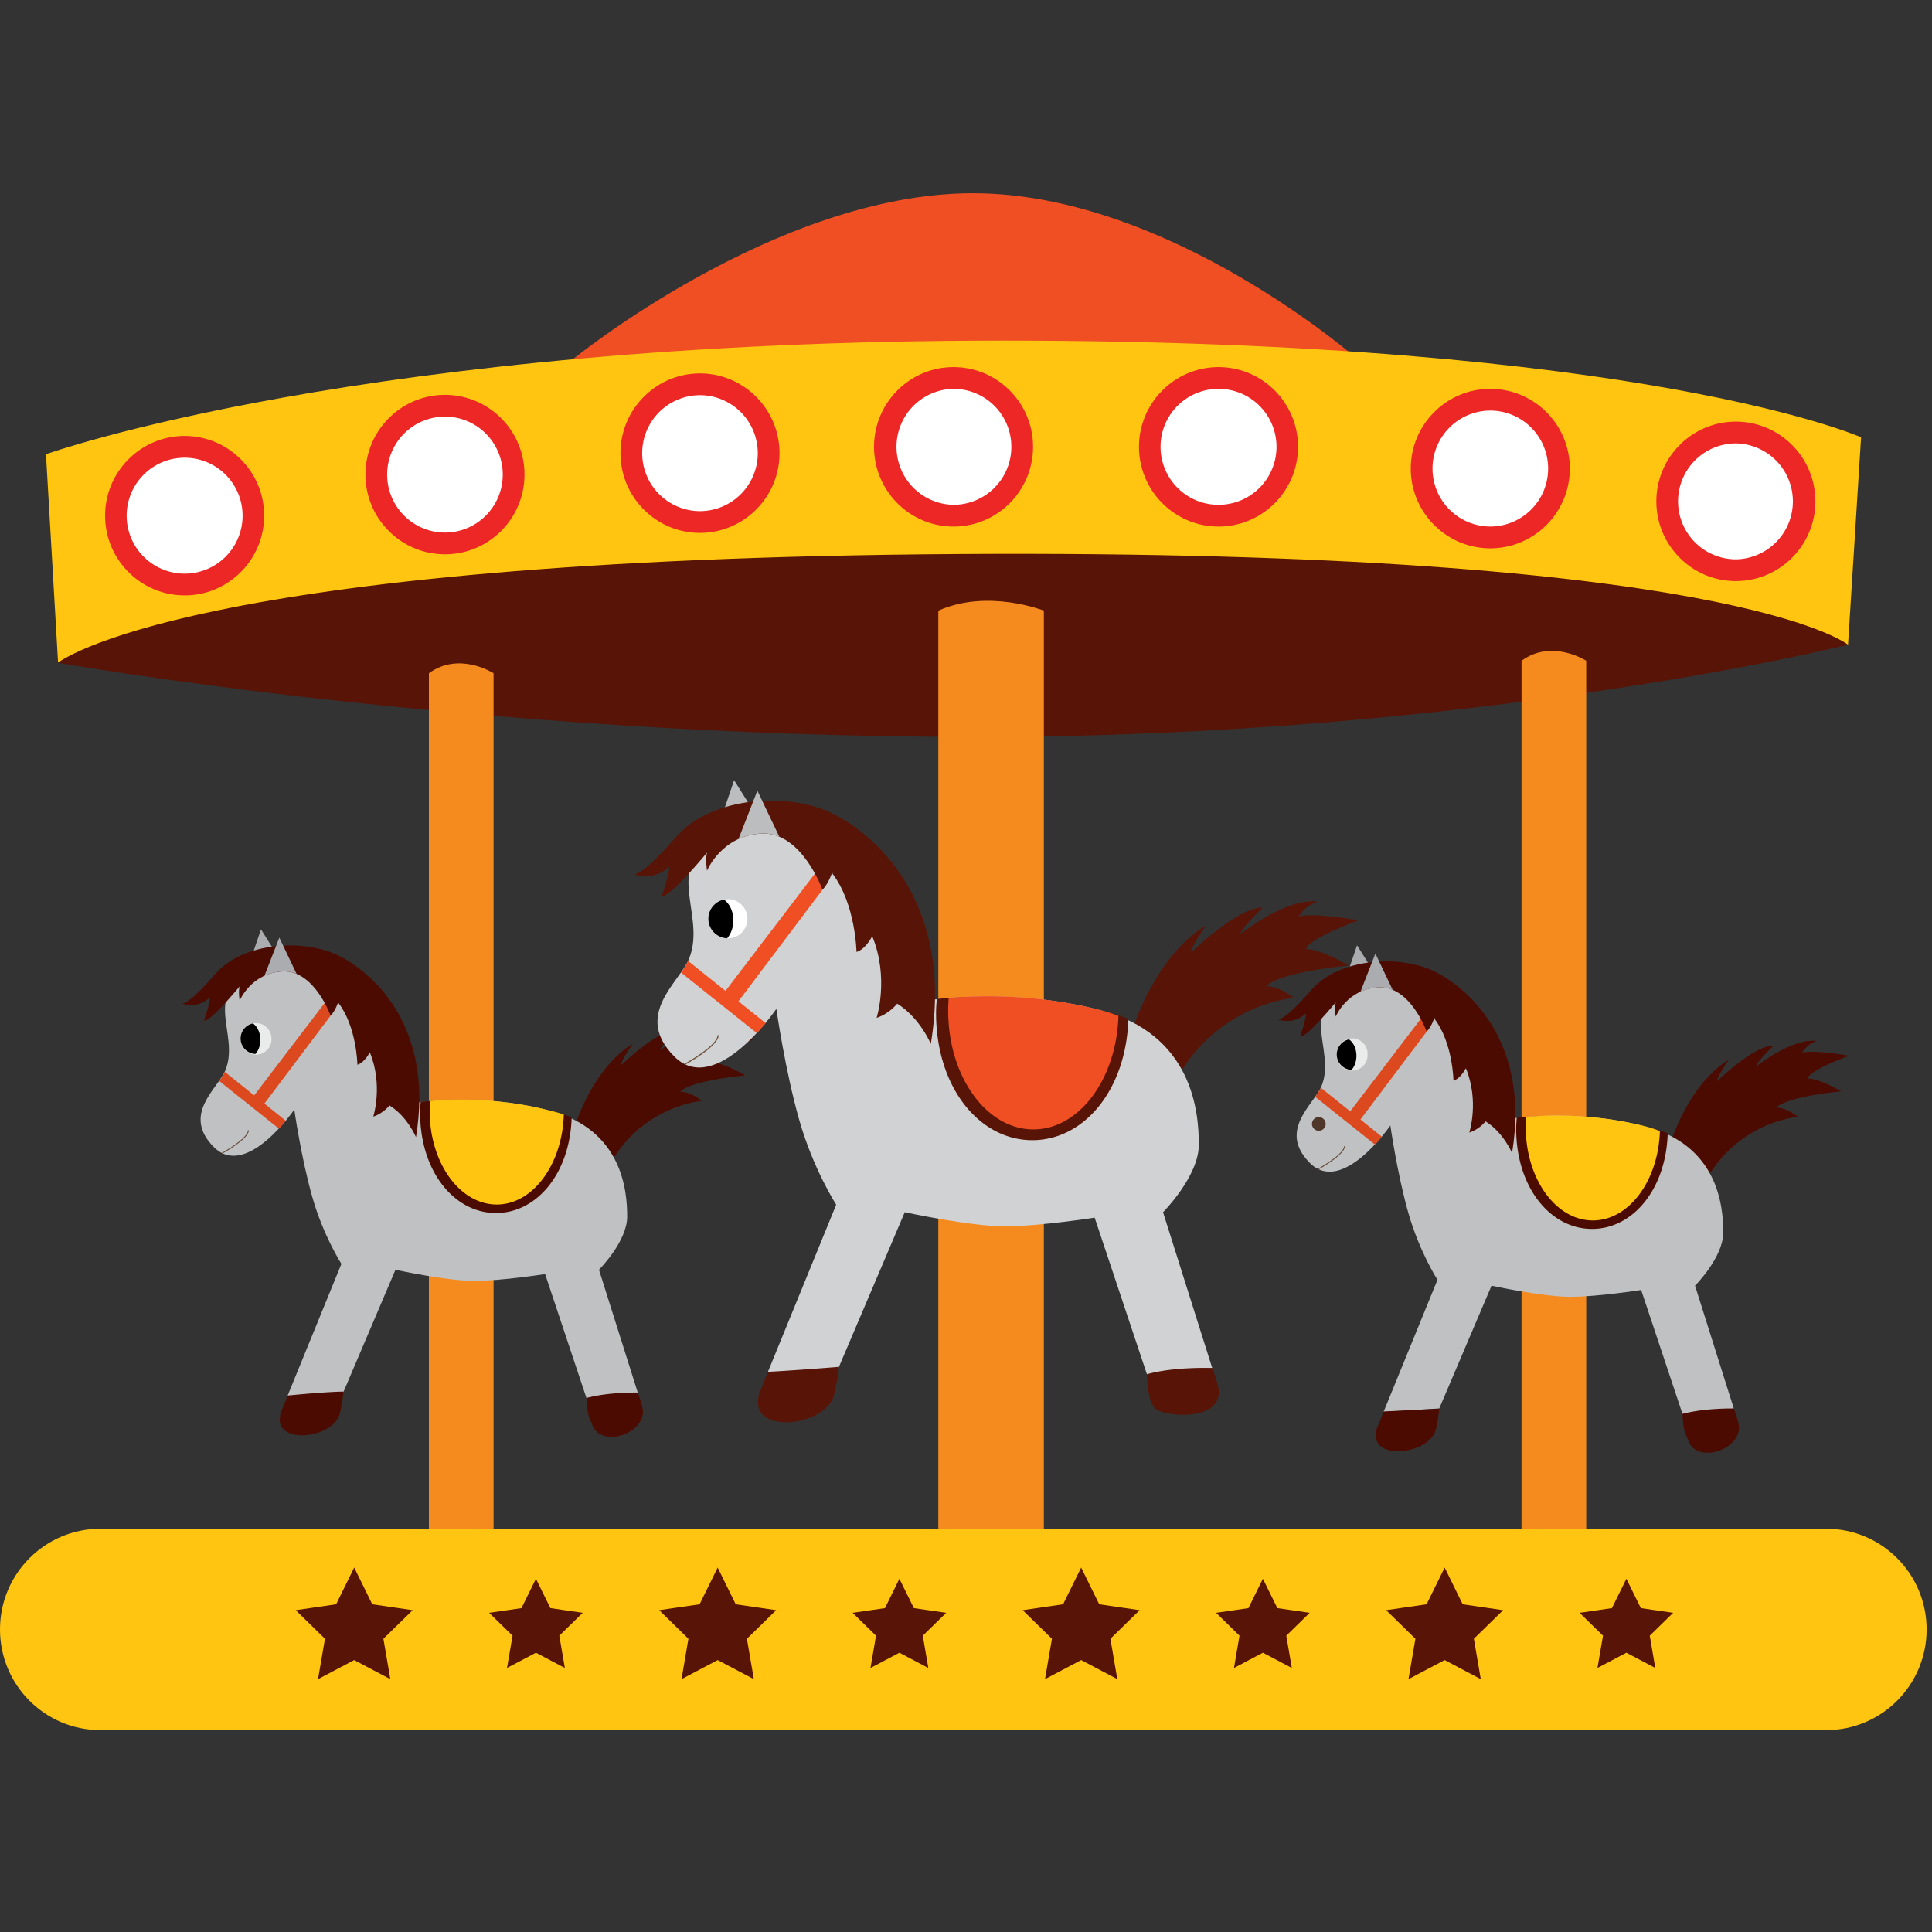 <svg xmlns="http://www.w3.org/2000/svg" width="120" height="120"><rect width="100%" height="100%" fill="#333333" stroke="none"/><g fill="none" fill-rule="evenodd"><path fill="#EF4F22" d="M35.58 22.316s12.64-10.315 24.844-10.315c12.201 0 23.954 10.357 23.954 10.357l-48.799-.042z"/><path fill="#FFC510" d="m3.605 41.123-.749-12.909s19.614-7.058 59.439-7.058c39.824 0 53.3 6.007 53.3 6.007l-.81 12.884-111.18 1.076z"/><path fill="#571407" d="M60.678 45.773c-31.08 0-57.08-4.607-57.08-4.607s7.935-6.454 55.994-6.755c48.06-.301 55.193 5.636 55.193 5.636s-23.027 5.726-54.107 5.726"/><path fill="#FFF" d="M15.733 32.028a4.273 4.273 0 0 1-4.265 4.279 4.273 4.273 0 0 1-4.266-4.279c0-2.36 1.91-4.275 4.266-4.275a4.27 4.27 0 0 1 4.265 4.275"/><path fill="#ED2626" d="M11.468 28.43a3.6 3.6 0 0 0 0 7.2 3.6 3.6 0 0 0 0-7.2m0 8.55c-2.724 0-4.939-2.22-4.939-4.952 0-2.729 2.215-4.95 4.939-4.95 2.723 0 4.938 2.221 4.938 4.95 0 2.731-2.215 4.953-4.938 4.953"/><path fill="#FFF" d="M31.902 29.478a4.271 4.271 0 0 1-4.265 4.276 4.27 4.27 0 0 1-4.264-4.276 4.27 4.27 0 0 1 4.264-4.277 4.27 4.27 0 0 1 4.265 4.277"/><path fill="#ED2626" d="M27.637 25.877a3.599 3.599 0 0 0-3.59 3.601c0 1.986 1.61 3.6 3.59 3.6 1.98 0 3.59-1.614 3.59-3.6 0-1.987-1.61-3.6-3.59-3.6m0 8.55c-2.723 0-4.938-2.22-4.938-4.95s2.215-4.952 4.938-4.952c2.724 0 4.939 2.221 4.939 4.952 0 2.73-2.215 4.95-4.939 4.95"/><path fill="#FFF" d="M47.743 28.147a4.271 4.271 0 0 1-4.266 4.276 4.27 4.27 0 0 1-4.265-4.276 4.272 4.272 0 0 1 4.265-4.277 4.272 4.272 0 0 1 4.266 4.277"/><path fill="#ED2626" d="M43.477 24.545a3.6 3.6 0 0 0-3.59 3.602 3.6 3.6 0 0 0 3.59 3.601 3.6 3.6 0 0 0 3.59-3.601 3.6 3.6 0 0 0-3.59-3.602m0 8.554c-2.722 0-4.938-2.22-4.938-4.952 0-2.73 2.216-4.952 4.938-4.952 2.722 0 4.94 2.222 4.94 4.952 0 2.731-2.218 4.952-4.94 4.952"/><path fill="#FFF" d="M63.49 27.753a4.27 4.27 0 0 1-4.264 4.275 4.27 4.27 0 0 1-4.266-4.275 4.27 4.27 0 0 1 4.266-4.276 4.27 4.27 0 0 1 4.264 4.276"/><path fill="#ED2626" d="M59.225 24.152a3.602 3.602 0 0 0 0 7.203 3.601 3.601 0 0 0 3.592-3.602 3.6 3.6 0 0 0-3.592-3.601m0 8.553c-2.723 0-4.937-2.22-4.937-4.952 0-2.731 2.214-4.95 4.937-4.95 2.724 0 4.939 2.219 4.939 4.95 0 2.732-2.215 4.952-4.939 4.952"/><path fill="#FFF" d="M79.95 27.753a4.27 4.27 0 0 1-4.265 4.275 4.269 4.269 0 0 1-4.264-4.275 4.269 4.269 0 0 1 4.264-4.276 4.27 4.27 0 0 1 4.264 4.276"/><path fill="#ED2626" d="M75.685 24.152a3.601 3.601 0 0 0 0 7.203 3.601 3.601 0 0 0 0-7.203m0 8.553c-2.723 0-4.94-2.22-4.94-4.952 0-2.73 2.217-4.95 4.94-4.95 2.723 0 4.938 2.22 4.938 4.95 0 2.732-2.215 4.952-4.938 4.952"/><path fill="#FFF" d="M96.83 29.104a4.27 4.27 0 0 1-4.264 4.276 4.27 4.27 0 0 1-4.265-4.276 4.271 4.271 0 0 1 4.265-4.277 4.271 4.271 0 0 1 4.265 4.277"/><path fill="#ED2626" d="M92.566 25.502a3.6 3.6 0 0 0-3.59 3.602 3.6 3.6 0 0 0 3.59 3.6 3.6 3.6 0 0 0 3.591-3.6 3.6 3.6 0 0 0-3.591-3.602m0 8.555c-2.723 0-4.94-2.222-4.94-4.953 0-2.731 2.217-4.951 4.94-4.951 2.724 0 4.938 2.22 4.938 4.951 0 2.731-2.214 4.953-4.938 4.953"/><path fill="#FFF" d="M112.083 31.141a4.271 4.271 0 0 1-4.265 4.277 4.271 4.271 0 0 1-4.264-4.277 4.271 4.271 0 0 1 4.264-4.277 4.271 4.271 0 0 1 4.265 4.277"/><path fill="#ED2626" d="M107.818 27.54a3.599 3.599 0 0 0-3.59 3.601 3.6 3.6 0 0 0 3.59 3.6 3.601 3.601 0 0 0 0-7.201m0 8.552c-2.723 0-4.938-2.22-4.938-4.95 0-2.732 2.215-4.953 4.938-4.953s4.939 2.221 4.939 4.952-2.216 4.95-4.94 4.95"/><path fill="#F58B1E" d="M64.836 96.862h-6.555V37.929c3.082-1.377 6.555 0 6.555 0v58.933zm-34.18.071H26.64V41.816c1.887-1.378 4.016 0 4.016 0v55.117zm67.867-.778h-4.017V41.04c1.888-1.378 4.017 0 4.017 0v55.116z"/><path fill="#FFC510" d="M119.666 101.207c0 3.454-2.793 6.253-6.237 6.253H6.237c-3.445 0-6.237-2.799-6.237-6.253s2.792-6.254 6.237-6.254h107.192c3.444 0 6.237 2.8 6.237 6.254"/><path fill="#4C0B00" d="M103.888 70.63s1.108-3.373 3.498-4.811c-.85 1.224-.723 1.328-.723 1.328s2.24-2.203 3.489-2.203c-1.248 1.251-1.06 1.283-1.06 1.283s2.22-1.768 3.741-1.573c-.685.282-.729.538-.917.727.82-.198 2.925.193 2.925.193s-2.55.933-2.55 1.413c.744 0 2.073.799 2.073.799s-3.32.292-4.038 1.01c.691 0 1.342.573 1.342.573s-3.386.253-5.466 3.526c-.461.463-3.31 2.132-3.31 2.132l.996-4.397z"/><path fill="#AAACAF" d="m84.289 58.714-.721 2.12 1.744-.488z"/><path fill="#BFC1C3" d="m85.935 87.697 3.35-8.206s-1.118-1.728-1.808-4.146c-.689-2.417-1.12-5.44-1.12-5.44s-2.97 4.36-4.995 2.332c-2.024-2.029.256-3.642.72-4.779.96-2.364-1.784-4.932 2.294-6.345 0 0 2.3-2.968 7.097 3.301 2.975 3.888 2.071 5.112 2.071 5.112s3.984-.746 8.604.427c4.62 1.17 4.886 5.059 4.886 6.603 0 1.545-1.752 3.3-1.752 3.3l2.408 7.63-3.187.337-2.568-7.7s-2.707.426-4.407.426c-1.7 0-4.886-.692-4.886-.692l-3.247 7.625-3.46.215z"/><path fill="#DD491F" d="m83.73 69.203 4.766-6.248.14.583-.023.536-4.231 5.618z"/><path fill="#694D3C" d="m81.879 72.648-.028-.051c.016-.01 1.627-.894 1.627-1.404h.058c0 .544-1.59 1.417-1.657 1.455"/><path fill="#4F382A" d="M82.339 69.808a.425.425 0 1 0-.85 0 .425.425 0 0 0 .85 0"/><path fill="#EAEBEB" d="M84.941 65.495a.957.957 0 1 1-1.912 0 .957.957 0 1 1 1.912 0"/><path fill="#000" d="M84.25 65.575c0-.443-.187-.828-.462-1.018a.96.96 0 0 0-.76.938c0 .517.409.937.919.957.186-.21.304-.524.304-.877"/><path fill="#4C0B00" d="M89.1 63.19s-.174.57-.487.884c0 0-1.01-2.841-2.976-2.75-1.966.092-2.673 1.818-2.673 1.818s-.093-.583 0-.885c0 0-1.855 2.26-2.218 2.12 0 0 .372-1.012.372-1.438 0 0-.691.745-1.753.372 0 0 .318.214 2.07-1.81 1.754-2.023 5.578-2.236 7.755-1.118 2.177 1.119 5.842 4.473 4.726 11.236 0 0-.53-1.278-1.646-1.97 0 0-.369.487-1.007.694 0 0 .627-1.956-.215-3.995 0 0-.318.64-.77.771 0 0-.038-2.344-1.177-3.837v-.093z"/><path fill="#DD491F" d="M85.405 71.094c.16-.173.303-.338.428-.489l-3.792-3.042a4.085 4.085 0 0 1-.348.566l3.712 2.965z"/><path fill="#AAACAF" d="M84.503 61.593c.32-.147.695-.249 1.133-.269.312-.013.6.045.865.156l-1.073-2.253-.925 2.366z"/><path fill="#4C0B00" d="M85.46 89.09c-.12 1.543 2.971 1.269 3.644-.077.158-.315.292-1.515.292-1.515l-3.452.172c-.443 1.16-.448.972-.483 1.42m19.399.378c.484 1.412 3.074.695 3.154-.755.019-.341-.324-1.228-.324-1.228s-1.81-.043-3.186.338c.051 1.196.215 1.233.356 1.645m-2.35-19.418c-3.446-.873-6.57-.782-8.301-.633-.018.235-.037.452-.037.694 0 3.62 2.11 6.22 4.71 6.22 2.532 0 4.597-2.45 4.703-5.94a9.542 9.542 0 0 0-1.075-.34"/><path fill="#FFC510" d="M102.148 69.947c-3.052-.773-5.826-.71-7.357-.579a8.244 8.244 0 0 0-.025.633c0 3.206 1.867 5.803 4.168 5.803 2.243 0 4.071-2.465 4.165-5.555a8.31 8.31 0 0 0-.95-.302"/><path fill="#4C0B00" d="M35.81 69.642s1.108-3.375 3.497-4.813c-.85 1.226-.723 1.328-.723 1.328s2.241-2.202 3.49-2.202c-1.249 1.252-1.06 1.283-1.06 1.283s2.22-1.77 3.74-1.574c-.685.282-.728.538-.917.728.821-.2 2.926.194 2.926.194s-2.55.93-2.55 1.41c.744 0 2.072.8 2.072.8s-3.32.292-4.037 1.01c.69 0 1.341.573 1.341.573s-3.385.254-5.466 3.526c-.46.463-3.31 2.133-3.31 2.133l.996-4.396z"/><path fill="#AAACAF" d="m16.21 57.724-.721 2.121 1.744-.49z"/><path fill="#BFC1C3" d="m17.856 86.707 3.35-8.206s-1.118-1.728-1.807-4.146c-.69-2.417-1.12-5.44-1.12-5.44s-2.971 4.362-4.995 2.333c-2.024-2.03.256-3.641.718-4.78.96-2.363-1.782-4.932 2.296-6.345 0 0 2.3-2.968 7.097 3.302 2.974 3.888 2.07 5.112 2.07 5.112s3.985-.745 8.604.426c4.62 1.171 4.886 5.059 4.886 6.603 0 1.545-1.752 3.3-1.752 3.3l2.409 7.63-3.187.338-2.568-7.7s-2.708.427-4.407.427c-1.7 0-4.887-.694-4.887-.694l-3.246 7.626-3.461.214z"/><path fill="#DD491F" d="m15.652 68.213 4.765-6.246.14.582-.023.536-4.231 5.618z"/><path fill="#694D3C" d="m13.8 71.658-.027-.05c.016-.009 1.627-.895 1.627-1.405h.058c0 .544-1.59 1.419-1.658 1.455"/><path fill="#EAEBEB" d="M16.862 64.505a.957.957 0 1 1-1.912 0c0-.528.428-.958.956-.958s.956.43.956.958"/><path fill="#000" d="M16.172 64.585c0-.443-.187-.827-.462-1.017a.957.957 0 0 0 .158 1.894c.186-.209.304-.524.304-.877"/><path fill="#4C0B00" d="M21.022 62.2s-.175.57-.488.886c0 0-1.01-2.842-2.976-2.75-1.966.091-2.673 1.817-2.673 1.817s-.093-.582 0-.886c0 0-1.855 2.26-2.218 2.12 0 0 .372-1.012.372-1.438 0 0-.69.746-1.753.374 0 0 .319.212 2.071-1.812 1.753-2.023 5.577-2.236 7.755-1.117 2.177 1.117 5.84 4.473 4.726 11.235 0 0-.531-1.278-1.646-1.97 0 0-.37.487-1.007.695 0 0 .626-1.956-.215-3.996 0 0-.319.641-.77.773 0 0-.038-2.347-1.178-3.838V62.2z"/><path fill="#DD491F" d="M17.327 70.104c.16-.173.302-.337.427-.489l-3.792-3.041a4.033 4.033 0 0 1-.348.566l3.713 2.964z"/><path fill="#AAACAF" d="M16.425 60.603c.32-.145.694-.249 1.133-.268.312-.014.6.045.864.155l-1.073-2.253-.924 2.366z"/><path fill="#4C0B00" d="M17.382 88.1c-.12 1.544 2.971 1.269 3.643-.076.158-.316.317-1.59.317-1.59s-.981 0-3.476.246c-.443 1.16-.449.972-.484 1.42m19.399.38c.485 1.41 3.074.694 3.154-.757.019-.341-.323-1.228-.323-1.228s-1.81-.042-3.187.34c.052 1.196.215 1.233.356 1.644m-2.35-19.419c-3.446-.873-6.57-.782-8.3-.632-.02.235-.037.451-.037.693 0 3.62 2.109 6.222 4.709 6.222 2.533 0 4.598-2.451 4.704-5.941a9.324 9.324 0 0 0-1.076-.342"/><path fill="#FFC510" d="M34.07 68.958c-3.052-.774-5.826-.711-7.358-.58a8.278 8.278 0 0 0-.024.634c0 3.205 1.866 5.803 4.168 5.803 2.243 0 4.069-2.497 4.163-5.586-.295-.115-.61-.185-.95-.271"/><path fill="#571407" d="M70.47 63.583s1.406-4.282 4.439-6.106c-1.078 1.554-.919 1.685-.919 1.685s2.844-2.794 4.428-2.794c-1.584 1.587-1.344 1.628-1.344 1.628s2.817-2.244 4.747-1.997c-.87.356-.925.682-1.165.922 1.042-.252 3.713.246 3.713.246s-3.235 1.182-3.235 1.79c.944 0 2.63 1.014 2.63 1.014s-4.214.373-5.123 1.284c.875 0 1.701.727 1.701.727s-4.297.321-6.936 4.475c-.585.586-4.2 2.706-4.2 2.706l1.263-5.58z"/><path fill="#BBBDBF" d="m45.597 48.46-.915 2.692 2.213-.622z"/><path fill="#D0D2D3" d="m47.685 85.24 4.253-10.414s-1.42-2.192-2.295-5.26c-.874-3.068-1.422-6.904-1.422-6.904s-3.768 5.535-6.338 2.959c-2.568-2.576.326-4.62.913-6.064 1.218-2.999-2.262-6.26 2.913-8.053 0 0 2.92-3.766 9.006 4.191 3.774 4.933 2.628 6.487 2.628 6.487s5.056-.947 10.918.54c5.864 1.487 6.2 6.421 6.2 8.38 0 1.96-2.223 4.19-2.223 4.19l3.056 9.68-4.043.428-3.26-9.77s-3.436.54-5.592.54c-2.158 0-6.202-.878-6.202-.878l-4.119 9.676-4.393.272z"/><path fill="#EF4F22" d="m44.889 61.772 6.048-7.928.176.738-.028.682-5.37 7.128z"/><path fill="#745542" d="m42.539 66.144-.035-.066c.02-.011 2.065-1.134 2.065-1.781h.073c0 .69-2.017 1.799-2.103 1.847"/><path fill="#FFF" d="M46.426 57.065c0 .673-.544 1.218-1.214 1.218-.67 0-1.213-.545-1.213-1.218 0-.67.543-1.216 1.213-1.216s1.214.545 1.214 1.216"/><path fill="#000" d="M45.55 57.168c0-.564-.24-1.052-.587-1.292a1.215 1.215 0 0 0 .2 2.403c.236-.266.386-.665.386-1.111"/><path fill="#571407" d="M51.703 54.14s-.221.724-.619 1.124c0 0-1.282-3.606-3.776-3.49-2.494.115-3.393 2.306-3.393 2.306s-.118-.738 0-1.125c0 0-2.354 2.868-2.814 2.691 0 0 .471-1.283.471-1.824 0 0-.875.946-2.223.473 0 0 .404.27 2.628-2.297s7.077-2.839 9.84-1.418c2.763 1.418 7.413 5.676 5.998 14.258 0 0-.674-1.622-2.09-2.5 0 0-.468.616-1.276.882 0 0 .794-2.484-.274-5.073 0 0-.404.813-.976.98 0 0-.05-2.976-1.496-4.869v-.119z"/><path fill="#EF4F22" d="M47.014 64.17c.202-.218.384-.428.543-.62l-4.812-3.86a5.18 5.18 0 0 1-.442.72l4.711 3.76z"/><path fill="#BBBDBF" d="M45.87 52.113a3.898 3.898 0 0 1 1.438-.34 2.53 2.53 0 0 1 1.096.197l-1.362-2.86-1.172 3.003z"/><path fill="#571407" d="M47.085 87.01c-.152 1.957 3.769 1.61 4.623-.098.2-.401.399-2.012.399-2.012s-2.88.23-4.409.307c-.562 1.47-.569 1.232-.613 1.802m24.612.421c.353.524 3.907.94 4.008-.9.024-.432-.41-1.558-.41-1.558s-2.312-.1-4.06.383c.059.976.11 1.552.462 2.075M68.72 62.847c-4.373-1.11-8.339-.994-10.534-.804-.023.299-.045.573-.045.88 0 4.594 2.675 7.895 5.975 7.895 3.214 0 5.834-3.11 5.97-7.539a11.72 11.72 0 0 0-1.366-.432"/><path fill="#EF4F22" d="M68.262 62.717c-3.874-.983-7.394-.904-9.337-.735-.02.264-.032.53-.032.801 0 4.069 2.37 7.366 5.29 7.366 2.847 0 5.167-3.128 5.286-7.05a10.254 10.254 0 0 0-1.207-.382"/><path fill="#571407" d="m22 97.364 1.123 2.281 2.509.366-1.817 1.776.429 2.507-2.245-1.184-2.245 1.184.43-2.507-1.817-1.776 2.51-.366zm11.288.696.898 1.823 2.008.291-1.454 1.421.344 2.005-1.796-.947-1.797.947.345-2.005-1.455-1.42 2.008-.292zm11.288-.696 1.121 2.281 2.512.366-1.817 1.776.43 2.507-2.246-1.184-2.244 1.184.427-2.507-1.815-1.776 2.509-.366zm11.288.696.898 1.823 2.009.291-1.454 1.421.342 2.005-1.795-.947-1.796.947.342-2.005-1.452-1.42 2.009-.292zm11.289-.696 1.122 2.281 2.51.366-1.816 1.776.429 2.507-2.245-1.184-2.246 1.184.43-2.507-1.817-1.776 2.51-.366zm11.287.696.898 1.823 2.009.291-1.453 1.421.343 2.005-1.797-.947-1.795.947.342-2.005-1.453-1.42 2.009-.292zm11.29-.696 1.121 2.281 2.51.366-1.816 1.776.428 2.507-2.244-1.184-2.245 1.184.429-2.507-1.817-1.776 2.511-.366zm11.288.696.898 1.823 2.008.291-1.454 1.421.343 2.005-1.795-.947-1.797.947.345-2.005-1.455-1.42 2.008-.292z"/></g></svg>